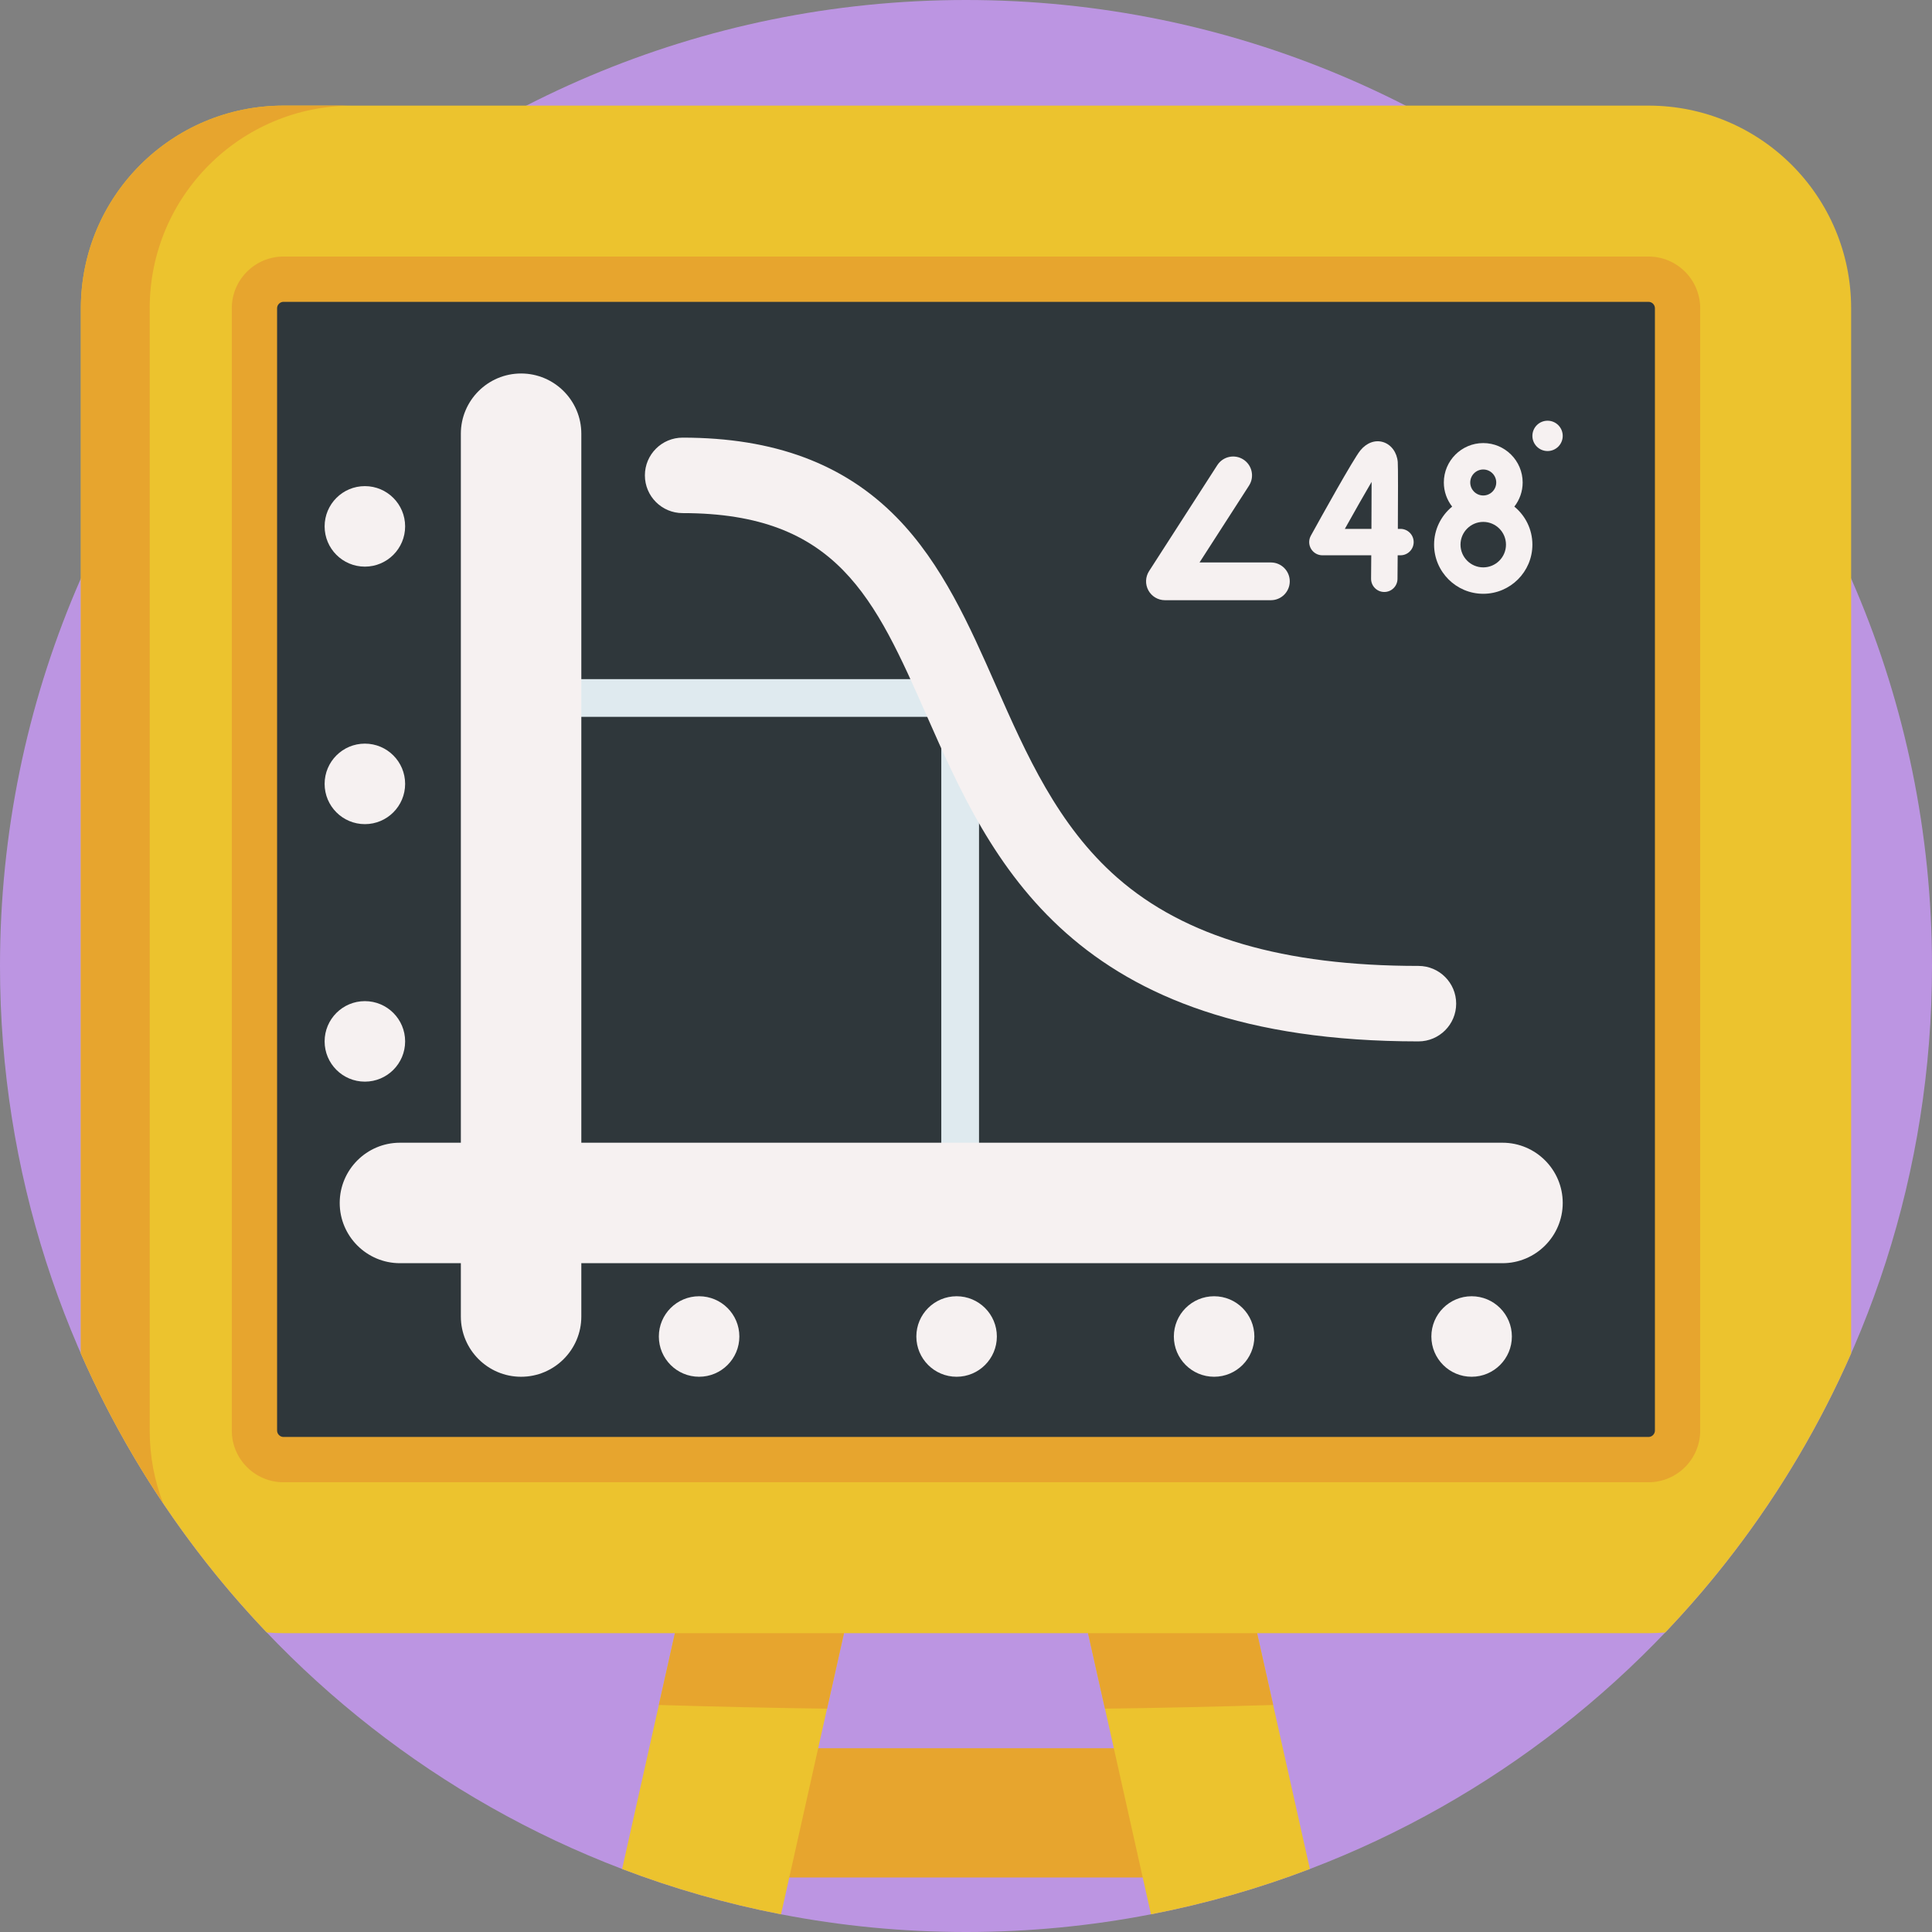 <svg id="Capa_1" enable-background="new 0 0 512 512" height="512" viewBox="0 0 512 512" width="512" xmlns="http://www.w3.org/2000/svg"><rect x="0" y="0" width="512" height="512" fill="#808080" stroke="none"/><g><path d="m512 256c0 109.28-68.48 202.57-164.87 239.3-13.52 5.16-27.6 9.2-42.11 12.01-15.87 3.08-32.25 4.69-49.02 4.69s-33.15-1.61-49.02-4.69c-14.51-2.81-28.59-6.85-42.11-12.01-96.39-36.73-164.87-130.02-164.87-239.3 0-141.38 114.62-256 256-256s256 114.62 256 256z" fill="#bc95e2"/><g><path d="m321.801 497.56h-131.602l9.563-34.256h112.476z" fill="#e7a52e"/><path d="m225.7 423.7-5.27 23.51-1.26 5.61-8.22 36.75-3.97 17.74c-14.51-2.81-28.59-6.85-42.11-12.01l9.73-43.46 1.04-4.63 5.26-23.51z" fill="#ecc32e"/><path d="m347.13 495.3c-13.52 5.16-27.6 9.2-42.11 12.01l-3.97-17.74-8.22-36.75-1.26-5.61-5.27-23.51h44.8l5.26 23.51 1.04 4.63z" fill="#ecc32e"/><g fill="#e7a52e"><path d="m180.9 423.697h44.8l-5.27 23.51-1.26 5.61c-14.86-.2-29.71-.53-44.57-.98l1.04-4.63z"/><path d="m337.4 451.837c-14.86.45-29.71.78-44.57.98l-1.26-5.61-5.27-23.51h44.8l5.26 23.51z"/></g></g><path d="m490.57 81.69v276.99c-8.24 18.8-18.67 36.41-30.98 52.53-5.7 7.48-11.81 14.62-18.28 21.41-1.46.13-2.94.19-4.44.19h-361.74c-1.5 0-2.98-.06-4.44-.19-6.47-6.79-12.58-13.93-18.28-21.41-12.31-16.12-22.74-33.73-30.98-52.53v-276.99c0-29.66 24.04-53.7 53.7-53.7h361.74c29.66 0 53.7 24.04 53.7 53.7z" fill="#ecc32e"/><path d="m39.67 379.11c0 6.8 1.26 13.31 3.57 19.29-8.39-12.51-15.7-25.79-21.81-39.72v-276.99c0-29.66 24.04-53.7 53.69-53.7h18.25c-29.66 0-53.7 24.04-53.7 53.7z" fill="#e7a52e"/><path d="m75.125 392.81c-7.551 0-13.694-6.144-13.694-13.695v-297.43c0-7.552 6.144-13.695 13.694-13.695h361.75c7.551 0 13.694 6.144 13.694 13.695v297.43c0 7.552-6.144 13.695-13.694 13.695z" fill="#e7a52e"/><path d="m75.125 380.81c-.918 0-1.694-.776-1.694-1.695v-297.43c0-.919.776-1.695 1.694-1.695h361.75c.918 0 1.694.776 1.694 1.695v297.43c0 .919-.776 1.695-1.694 1.695z" fill="#2f373b"/><path d="m254.453 324.851c-2.761 0-5-2.239-5-5v-129.872h-112.033c-2.761 0-5-2.239-5-5s2.239-5 5-5h122.032v139.872c.001 2.761-2.238 5-4.999 5z" fill="#dfeaef"/><g fill="#f6f1f1"><path d="m398.176 302.833h-244.119v-187.891c0-8.802-7.161-15.963-15.963-15.963s-15.963 7.161-15.963 15.963v187.891h-16.14c-8.802 0-15.963 7.161-15.963 15.963s7.161 15.963 15.963 15.963h16.14v14.134c0 8.802 7.161 15.963 15.963 15.963s15.963-7.161 15.963-15.963v-14.134h244.119c8.802 0 15.963-7.161 15.963-15.963s-7.161-15.963-15.963-15.963z"/><path d="m375.899 275.979c-92.216 0-113.314-47.806-130.267-86.219-13.779-31.223-23.735-53.781-64.729-53.781-5.523 0-10-4.477-10-10s4.477-10 10-10c24.226 0 42.78 6.917 56.724 21.148 12.078 12.326 19.31 28.711 26.303 44.558 8.043 18.225 16.36 37.07 32.163 50.917 17.951 15.73 44.056 23.376 79.807 23.376 5.523 0 10 4.477 10 10s-4.478 10.001-10.001 10.001z"/><path d="m336.801 159.059h-28.08c-1.83 0-3.513-1-4.39-2.605-.876-1.606-.805-3.563.186-5.102l18.08-28.079c1.496-2.321 4.589-2.992 6.911-1.497s2.992 4.589 1.497 6.911l-13.118 20.372h18.914c2.761 0 5 2.239 5 5s-2.238 5-5 5z"/><path d="m371.134 140.159h-.689c.046-7.957.072-16.548-.026-17.727-.212-2.54-1.732-4.609-3.873-5.272-2.121-.657-4.383.172-6.051 2.218-1.862 2.284-10.507 17.869-13.112 22.591-.598 1.084-.579 2.404.051 3.47.629 1.066 1.775 1.721 3.014 1.721h12.95c-.016 2.193-.033 4.298-.049 6.192-.017 1.933 1.537 3.514 3.47 3.53h.031c1.919 0 3.483-1.547 3.5-3.47.01-1.159.029-3.435.05-6.253h.736c1.933 0 3.5-1.567 3.5-3.5s-1.569-3.5-3.502-3.5zm-7.69 0h-7.049c2.658-4.758 5.258-9.329 7.093-12.446.001 3.238-.017 7.757-.044 12.446z"/><path d="m401.317 134.258c1.376-1.769 2.203-3.984 2.203-6.394 0-5.759-4.686-10.445-10.445-10.445s-10.445 4.686-10.445 10.445c0 2.409.828 4.625 2.203 6.394-2.918 2.391-4.785 6.019-4.785 10.077 0 7.183 5.844 13.026 13.026 13.026s13.026-5.843 13.026-13.026c.001-4.058-1.865-7.686-4.783-10.077zm-11.687-6.394c0-1.899 1.545-3.445 3.445-3.445s3.445 1.545 3.445 3.445-1.545 3.445-3.445 3.445-3.445-1.545-3.445-3.445zm3.445 22.497c-3.323 0-6.026-2.703-6.026-6.026s2.704-6.026 6.026-6.026 6.026 2.703 6.026 6.026-2.703 6.026-6.026 6.026z"/><circle cx="410.12" cy="115.513" r="4.019"/><circle cx="185.268" cy="354.187" r="10.668"/><circle cx="253.51" cy="354.187" r="10.668"/><circle cx="321.752" cy="354.187" r="10.668"/><circle cx="389.994" cy="354.187" r="10.668"/><circle cx="96.696" cy="139.496" r="10.668"/><circle cx="96.696" cy="207.738" r="10.668"/><circle cx="96.696" cy="275.979" r="10.668"/></g></g></svg>